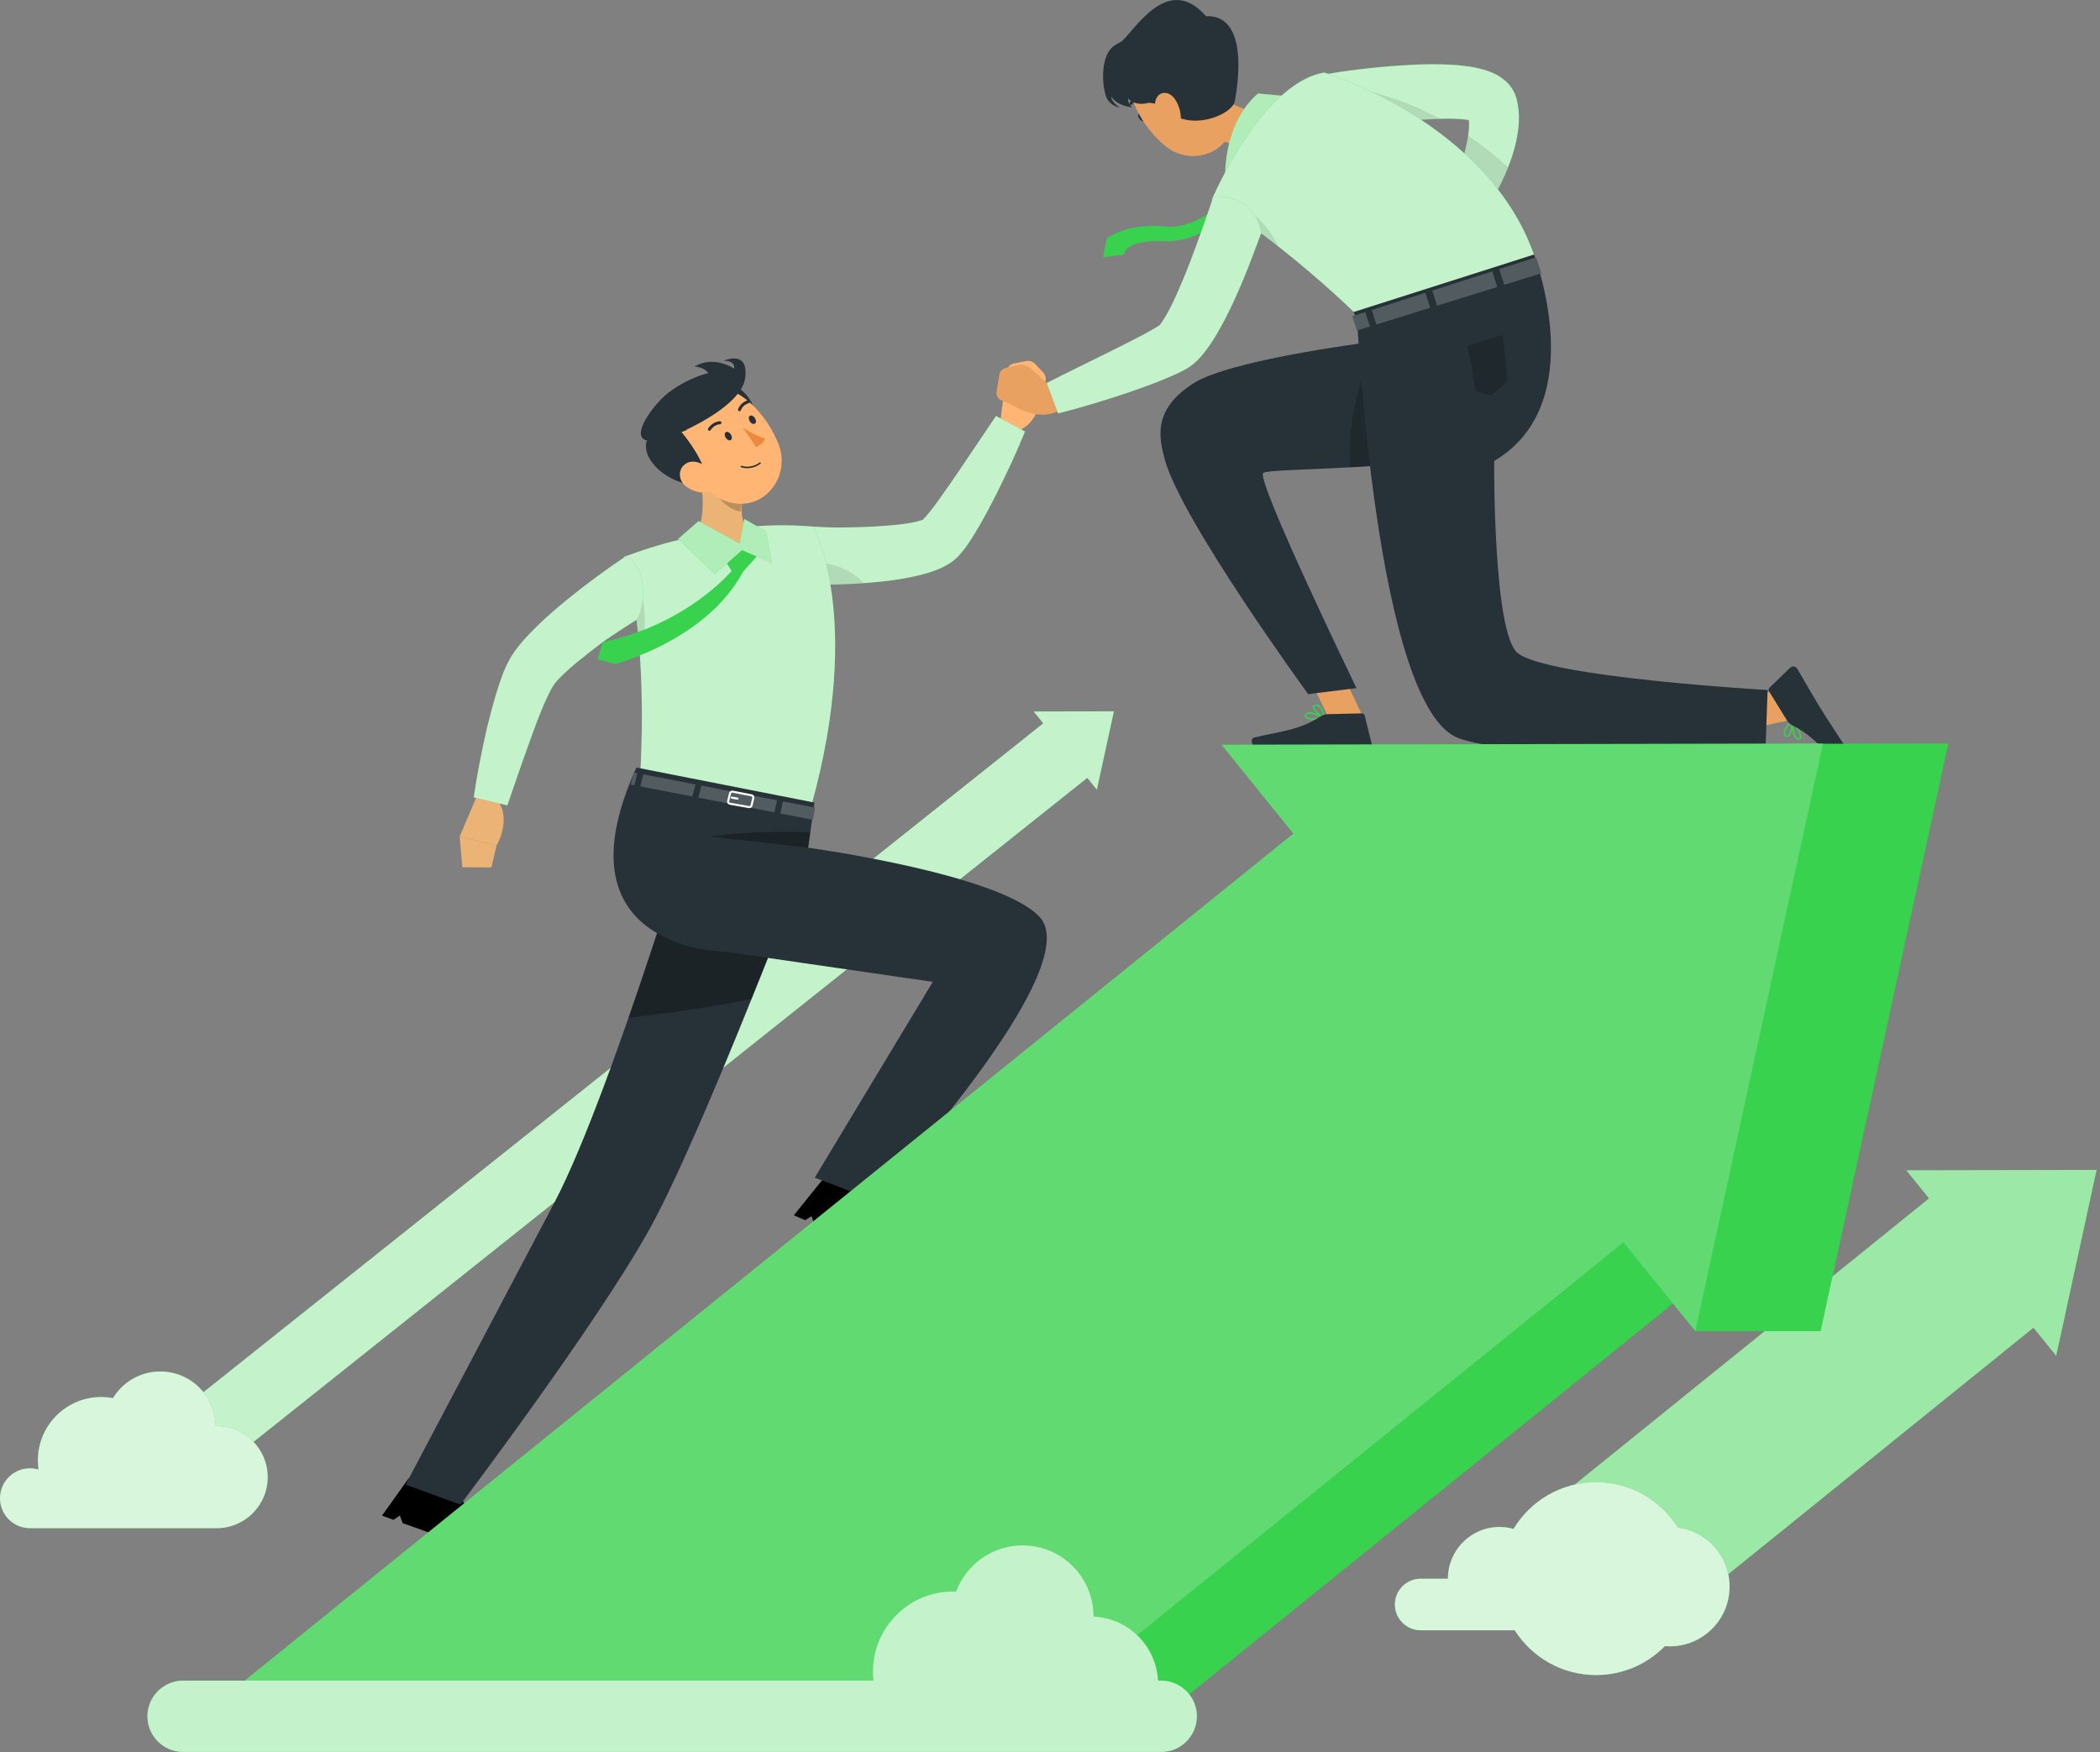 <svg width="604" height="504" viewBox="0 0 604 504" fill="none" xmlns="http://www.w3.org/2000/svg">
<rect x="0" y="0" width="604" height="504" fill="#808080" stroke="none"/>
<path d="M297.299 204.662L300.055 208.073L38.496 416.413L49.638 430.206L51.165 432.099L312.724 223.759L315.478 227.17L320.377 204.616L297.299 204.662Z" fill="#39D24E"/>
<path opacity="0.7" d="M297.299 204.662L300.055 208.073L38.496 416.413L49.638 430.206L51.165 432.099L312.724 223.759L315.478 227.17L320.377 204.616L297.299 204.662Z" fill="white"/>
<path d="M0 430.984C0 426.228 3.856 422.372 8.612 422.372C9.471 422.372 10.301 422.501 11.084 422.737C10.958 421.874 10.891 420.992 10.891 420.094C10.891 410.024 19.055 401.859 29.126 401.859C30.274 401.859 31.395 401.971 32.484 402.174C35.288 397.585 40.325 394.514 46.095 394.514C54.826 394.514 61.91 401.53 62.039 410.23C62.128 410.229 62.215 410.217 62.305 410.217C70.418 410.217 76.994 416.793 76.994 424.907C76.994 433.019 70.418 439.597 62.305 439.597H8.358L8.369 439.584C3.725 439.454 0 435.659 0 430.984Z" fill="#39D24E"/>
<path opacity="0.8" d="M0 430.984C0 426.228 3.856 422.372 8.612 422.372C9.471 422.372 10.301 422.501 11.084 422.737C10.958 421.874 10.891 420.992 10.891 420.094C10.891 410.024 19.055 401.859 29.126 401.859C30.274 401.859 31.395 401.971 32.484 402.174C35.288 397.585 40.325 394.514 46.095 394.514C54.826 394.514 61.91 401.53 62.039 410.23C62.128 410.229 62.215 410.217 62.305 410.217C70.418 410.217 76.994 416.793 76.994 424.907C76.994 433.019 70.418 439.597 62.305 439.597H8.358L8.369 439.584C3.725 439.454 0 435.659 0 430.984Z" fill="white"/>
<path d="M548.295 336.644L554.827 344.732L433.25 442.94L459.664 475.642L463.29 480.131L584.866 381.922L591.4 390.01L603.016 336.536L548.295 336.644Z" fill="#39D24E"/>
<path opacity="0.5" d="M548.295 336.644L554.827 344.732L433.25 442.94L459.664 475.642L463.29 480.131L584.866 381.922L591.4 390.01L603.016 336.536L548.295 336.644Z" fill="white"/>
<path d="M482.564 439.406C477.658 431.579 468.98 426.356 459.06 426.356C448.976 426.356 440.173 431.753 435.316 439.799C434.041 439.442 432.701 439.238 431.313 439.238C423.104 439.238 416.448 445.893 416.448 454.103C416.448 454.109 416.449 454.116 416.449 454.123H408.612C404.53 454.123 401.189 457.463 401.189 461.545C401.189 465.627 404.53 468.968 408.612 468.968H435.657C440.581 476.703 449.21 481.85 459.06 481.85C466.826 481.85 473.838 478.65 478.875 473.509C479.343 473.546 479.813 473.581 480.291 473.581C489.774 473.581 497.462 465.893 497.462 456.41C497.462 447.699 490.971 440.522 482.564 439.406Z" fill="#39D24E"/>
<path opacity="0.8" d="M482.564 439.406C477.658 431.579 468.98 426.356 459.06 426.356C448.976 426.356 440.173 431.753 435.316 439.799C434.041 439.442 432.701 439.238 431.313 439.238C423.104 439.238 416.448 445.893 416.448 454.103C416.448 454.109 416.449 454.116 416.449 454.123H408.612C404.53 454.123 401.189 457.463 401.189 461.545C401.189 465.627 404.53 468.968 408.612 468.968H435.657C440.581 476.703 449.21 481.85 459.06 481.85C466.826 481.85 473.838 478.65 478.875 473.509C479.343 473.546 479.813 473.581 480.291 473.581C489.774 473.581 497.462 465.893 497.462 456.41C497.462 447.699 490.971 440.522 482.564 439.406Z" fill="white"/>
<path d="M300.033 107.138L297.672 104.651C297.037 103.981 296.105 103.683 295.199 103.857L291.667 104.535C290.513 104.756 289.634 105.697 289.491 106.863L287.682 121.664L293.161 123.765C299.83 120.864 299.485 112.052 299.485 112.052L300.444 110.299C301.007 109.269 300.842 107.991 300.033 107.138Z" fill="#FFB573"/>
<path d="M233.932 151.493C233.932 151.493 239.177 151.81 242.254 151.735C245.355 151.692 248.443 151.637 251.478 151.463C254.5 151.27 257.504 151.057 260.259 150.675C261.625 150.484 262.951 150.238 263.996 149.953C264.486 149.812 264.959 149.663 265.177 149.575C265.529 149.413 265.139 149.698 265.337 149.587C265.85 149.151 266.844 147.967 267.713 146.868C268.611 145.729 269.514 144.5 270.409 143.251C272.205 140.746 273.988 138.142 275.768 135.524L286.464 119.653L294.822 124.104C293.594 127.161 292.261 130.107 290.926 133.089C289.544 136.038 288.136 138.979 286.683 141.92C285.208 144.849 283.675 147.761 282.01 150.675C281.167 152.133 280.301 153.592 279.348 155.082C278.355 156.603 277.443 158.024 275.719 159.904C274.79 160.938 273.089 162.19 271.992 162.731C270.784 163.39 269.745 163.801 268.717 164.19C266.706 164.915 264.885 165.373 263.092 165.775C259.521 166.57 256.12 167.044 252.732 167.368C245.948 168.041 239.437 168.293 232.637 168.141L233.932 151.493Z" fill="#39D24E"/>
<path opacity="0.7" d="M294.816 124.111C293.588 127.156 292.261 130.104 290.935 133.084C289.543 136.032 288.135 138.979 286.678 141.926C285.204 144.841 283.681 147.756 282.011 150.671C281.176 152.128 280.308 153.585 279.342 155.075C278.359 156.598 277.442 158.023 275.723 159.906C274.789 160.938 273.086 162.182 271.989 162.723C270.778 163.394 269.746 163.803 268.714 164.196C266.7 164.917 264.883 165.375 263.098 165.768C259.528 166.571 256.122 167.045 252.733 167.373C251.275 167.52 249.834 167.635 248.41 167.75C243.153 168.126 237.979 168.257 232.641 168.143L232.903 164.704L233.934 151.489C233.934 151.489 239.174 151.817 242.253 151.735C245.364 151.686 248.442 151.637 251.488 151.457C254.501 151.277 257.514 151.064 260.265 150.671C261.624 150.491 262.95 150.245 263.998 149.95C264.49 149.819 264.965 149.672 265.177 149.574C265.538 149.41 265.145 149.705 265.341 149.59C265.849 149.148 266.848 147.969 267.716 146.872C268.616 145.725 269.517 144.497 270.401 143.253C272.202 140.747 273.987 138.144 275.772 135.524L286.465 119.657L294.816 124.111Z" fill="white"/>
<path opacity="0.1" d="M248.41 167.75C243.153 168.126 237.979 168.257 232.641 168.143L232.903 164.704L234.18 161.691C234.18 161.691 242.76 161.576 248.41 167.75Z" fill="black"/>
<path d="M146.354 445.242C146.354 445.242 131.53 435.044 132.439 428.193C132.529 427.52 132.134 426.925 131.422 426.817L118.856 424.916C118.27 424.828 117.643 425.095 117.295 425.583L109.871 435.987L113.207 437.194L114.996 435.938L115.838 438.145C133.94 444.694 141.833 447.332 145.824 447.499C146.926 446.089 146.354 445.242 146.354 445.242Z" fill="black"/>
<path d="M229.841 252.62C229.841 252.62 229.088 254.585 227.761 257.991C226.337 261.676 224.241 267.047 221.719 273.433C220.032 277.69 218.166 282.406 216.152 287.368C206.9 310.358 194.946 338.801 187.037 353.162C171.89 380.639 132.427 432.825 132.427 432.825L116.658 427.062C116.658 427.062 145.052 373.319 159.38 346.088C163.752 337.786 168.779 325.57 173.757 312.241C176.132 305.904 178.49 299.305 180.766 292.772C181.797 289.824 182.813 286.877 183.795 283.978C186.399 276.315 188.838 268.93 190.984 262.347C191.246 261.528 191.508 260.71 191.77 259.924C192.637 257.222 193.456 254.667 194.193 252.309C197.271 242.615 199.187 236.229 199.253 235.984C199.269 235.984 199.269 235.984 199.269 235.984L213.335 243.647L229.841 252.62Z" fill="#263238"/>
<path opacity="0.3" d="M227.759 257.991C226.335 261.675 224.239 267.046 221.717 273.433C220.031 277.69 218.164 282.406 216.15 287.368C203.279 289.955 190.179 291.707 180.764 292.771C181.795 289.824 182.811 286.876 183.793 283.978C186.397 276.315 188.836 268.93 190.982 262.347C191.244 261.528 191.506 260.709 191.768 259.923C192.635 257.222 193.454 254.667 194.191 252.309C203.656 253.603 216.313 255.535 227.759 257.991Z" fill="black"/>
<path d="M179.445 160.212C179.445 160.225 179.457 160.237 179.457 160.248C181.726 167.866 183.058 176.718 183.801 185.446C184.374 192.235 184.592 198.921 184.621 204.917C184.644 210.959 184.463 216.307 184.266 220.403C184.002 225.662 183.691 228.903 183.691 228.903L233.443 231.459C248.372 177.358 233.936 151.491 233.936 151.491C233.936 151.491 227.736 150.865 220.595 151.185C219.675 151.213 218.74 151.285 217.782 151.358C211.697 151.866 202.003 153.79 195.53 155.252C194.196 155.545 192.856 155.893 191.548 156.246C185.047 158.02 179.445 160.212 179.445 160.212Z" fill="#39D24E"/>
<path opacity="0.7" d="M233.442 231.464L183.695 228.91C183.695 228.91 184.006 225.667 184.268 220.395C184.334 218.855 184.399 217.103 184.465 215.204C184.563 212.142 184.628 208.67 184.628 204.92C184.612 203.103 184.579 201.22 184.53 199.287C184.53 198.976 184.514 198.665 184.514 198.354C184.432 195.292 184.284 192.115 184.072 188.889C183.973 187.743 183.891 186.597 183.793 185.451C183.728 184.55 183.646 183.633 183.564 182.733C183.318 180.44 183.056 178.148 182.729 175.888C182.647 175.266 182.549 174.643 182.45 174.037C182.303 173.006 182.139 172.007 181.959 170.992C181.288 167.258 180.469 163.623 179.47 160.234C179.47 160.234 179.454 160.217 179.438 160.217C179.438 160.217 185.054 158.023 191.555 156.238C192.848 155.894 194.191 155.55 195.518 155.256C202.002 153.798 211.696 151.866 217.771 151.358C218.737 151.293 219.67 151.211 220.604 151.195C227.727 150.867 233.933 151.489 233.933 151.489C233.933 151.489 248.376 177.345 233.442 231.464Z" fill="white"/>
<path d="M264.211 360.93C264.211 360.93 249.998 349.897 251.3 343.109C251.427 342.443 251.069 341.827 250.365 341.678L237.93 339.058C237.348 338.935 236.708 339.166 236.333 339.633L228.324 349.594L231.584 350.991L233.445 349.841L234.159 352.093C251.855 359.672 259.582 362.757 263.558 363.155C264.732 361.808 264.211 360.93 264.211 360.93Z" fill="black"/>
<path d="M207.484 273.729C208.23 273.768 208.646 273.77 208.646 273.77L268.29 282.441L234.338 338.765L251.339 345.236C251.339 345.236 312.815 278.953 299.081 263.839C287.786 251.409 232.44 243.847 232.44 243.847L234.256 230.873L183.064 220.794C161.179 268.699 200.157 273.28 207.484 273.729Z" fill="#263238"/>
<path d="M182.455 225.887L181.369 225.677L182.361 222.227L183.328 222.414L182.455 225.887Z" fill="#263238"/>
<path d="M222.725 233.68L200.869 229.45L201.722 225.98L223.488 230.202L222.725 233.68Z" fill="#263238"/>
<path d="M225.174 230.529L234.414 232.32L233.798 235.823L224.443 234.012L225.174 230.529Z" fill="#263238"/>
<path d="M185.014 222.741L200.041 225.656L199.154 229.119L184.176 226.221L185.014 222.741Z" fill="#263238"/>
<g opacity="0.2">
<path d="M182.455 225.887L181.369 225.677L182.361 222.227L183.328 222.414L182.455 225.887Z" fill="white"/>
<path d="M222.725 233.68L200.869 229.45L201.722 225.98L223.488 230.202L222.725 233.68Z" fill="white"/>
<path d="M225.174 230.529L234.414 232.32L233.798 235.823L224.443 234.012L225.174 230.529Z" fill="white"/>
<path d="M185.014 222.741L200.041 225.656L199.154 229.119L184.176 226.221L185.014 222.741Z" fill="white"/>
</g>
<path d="M216.658 229.563L216.165 231.675C216.087 232.011 215.759 232.227 215.42 232.167L209.948 231.196C209.578 231.13 209.34 230.763 209.432 230.4L209.98 228.207C210.064 227.873 210.395 227.662 210.734 227.727L216.149 228.777C216.511 228.849 216.743 229.204 216.658 229.563Z" stroke="white" stroke-width="0.589" stroke-miterlimit="10"/>
<path d="M212.127 229.735L210.457 229.442" stroke="white" stroke-width="0.589" stroke-miterlimit="10" stroke-linecap="round" stroke-linejoin="round"/>
<path d="M200.684 132.679L213.68 143.451C212.409 148.724 214.615 153.585 217.176 154.486C217.176 154.486 219.073 159.007 215.42 159.768C208.014 161.312 199.564 154.139 199.564 154.139C203.481 149.927 202.065 139.409 200.684 132.679Z" fill="#EBB376"/>
<path opacity="0.2" d="M205.98 137.074L213.672 143.444C213.367 144.692 213.131 145.956 213.053 147.183C210.167 146.819 206.183 143.731 205.854 140.724C205.689 139.223 205.74 137.779 205.98 137.074Z" fill="black"/>
<path d="M212.158 111.396C215.302 113.356 219.563 119.265 214.278 120.687C208.993 122.106 206.753 108.027 212.158 111.396Z" fill="#263238"/>
<path d="M195.929 131.592C201.427 138.843 204.278 143.372 210.664 144.669C220.27 146.623 227.255 136.839 224.025 128.067C221.117 120.169 212.615 109.638 203.243 111.636C194.008 113.608 190.43 124.341 195.929 131.592Z" fill="#FFB573"/>
<path d="M197.551 123.698L190.947 115.992C190.947 115.992 182.223 122.411 186.184 126.297C183.57 132.442 193.949 141.019 203.02 139.257C204.072 133.714 195.991 124.248 195.991 124.248C196.49 124.097 197.016 123.906 197.551 123.698Z" fill="#263238"/>
<path d="M197.204 139.837C199.104 141.381 201.538 141.892 203.535 141.638C206.536 141.257 206.885 138.265 205.085 136.027C203.466 134.011 199.952 131.781 197.402 133.29C194.892 134.781 195.031 138.072 197.204 139.837Z" fill="#FFB573"/>
<path d="M208.752 125.945C209.161 126.56 209.819 126.839 210.219 126.567C210.62 126.295 210.612 125.575 210.202 124.959C209.793 124.343 209.135 124.065 208.735 124.337C208.334 124.608 208.342 125.327 208.752 125.945Z" fill="#263238"/>
<path d="M215.678 121.233C216.087 121.849 216.746 122.127 217.145 121.856C217.546 121.584 217.538 120.863 217.129 120.248C216.719 119.632 216.061 119.354 215.662 119.625C215.261 119.897 215.267 120.618 215.678 121.233Z" fill="#263238"/>
<path d="M213.68 123.038C213.68 123.038 217.385 125.488 220.04 126.097C219.611 127.787 217.457 128.573 217.457 128.573L213.68 123.038Z" fill="#ED893E"/>
<path d="M217.929 133.912C218.199 133.766 218.471 133.596 218.746 133.394C218.842 133.324 218.865 133.186 218.795 133.09C218.725 132.992 218.587 132.972 218.494 133.041C215.861 134.955 213.319 134.005 213.295 133.995C213.183 133.951 213.057 134.01 213.015 134.121C212.972 134.234 213.026 134.361 213.137 134.405C213.239 134.444 215.432 135.263 217.929 133.912Z" fill="#263238"/>
<path d="M204.012 123.921C204.163 123.929 204.315 123.857 204.403 123.719C205.456 122.08 207.058 122.039 207.074 122.039C207.315 122.036 207.508 121.838 207.508 121.599C207.506 121.36 207.31 121.166 207.071 121.17C206.986 121.17 204.978 121.22 203.671 123.256C203.54 123.459 203.599 123.727 203.801 123.857C203.866 123.896 203.938 123.917 204.012 123.921Z" fill="#263238"/>
<path d="M215.758 115.643C215.783 115.564 215.786 115.478 215.762 115.391C215.696 115.158 215.456 115.022 215.226 115.086C212.914 115.727 212.315 117.636 212.277 117.718C212.207 117.947 212.334 118.193 212.564 118.266C212.791 118.338 213.034 118.214 213.106 117.986C213.127 117.906 213.607 116.442 215.464 115.928C215.609 115.887 215.716 115.776 215.758 115.643Z" fill="#263238"/>
<path d="M195.991 124.246C195.991 124.246 213.28 116.983 214.339 108.69C215.399 100.398 208.094 103.796 208.094 103.796C208.094 103.796 211.475 103.565 211.145 106.028C211.145 106.028 205.305 102.044 199.741 105.468C199.741 105.468 202.341 105.417 203.71 107.346C203.71 107.346 198.426 108.378 192.497 112.773C186.569 117.168 175.921 132.902 195.991 124.246Z" fill="#263238"/>
<path opacity="0.3" d="M232.443 243.847L204.264 240.611C204.264 240.611 215.42 238.779 233.062 239.425L232.443 243.847Z" fill="black"/>
<path opacity="0.1" d="M184.072 188.889C183.974 187.743 183.892 186.597 183.794 185.451C183.728 184.55 183.647 183.633 183.565 182.732C183.319 180.44 183.057 178.147 182.73 175.888C182.648 175.266 182.549 174.643 182.451 174.037C183.204 173.432 184.04 172.875 184.924 172.384C184.924 172.384 186.529 180.653 184.072 188.889Z" fill="black"/>
<path d="M137.111 229.119L132.215 240.611L142.818 243.233C142.818 243.233 147.37 235.681 142.926 229.922L137.111 229.119Z" fill="#EBB376"/>
<path d="M132.976 249.47L141.347 249.532L142.816 243.232L132.213 240.611L132.976 249.47Z" fill="#EBB376"/>
<path d="M184.789 168.166C185.518 175.372 183.058 178.302 183.058 178.302C183.058 178.302 176.079 182.687 173.051 184.934C170.477 186.874 167.954 188.844 165.562 190.817C164.379 191.809 163.238 192.813 162.192 193.807C161.157 194.79 160.187 195.813 159.575 196.605C159.301 196.922 159.026 197.436 158.733 197.894C158.435 198.376 158.124 199.096 157.802 199.679C157.161 201 156.526 202.397 155.923 203.864C154.713 206.789 153.569 209.84 152.48 212.934C150.212 219.09 148.099 225.437 145.925 231.677L136.254 229.378C137.238 222.584 138.566 215.962 140.099 209.255C140.908 205.919 141.803 202.579 142.832 199.181C143.343 197.486 143.924 195.759 144.579 193.987C144.97 193.055 145.285 192.215 145.774 191.218C146.29 190.208 146.765 189.219 147.476 188.172C148.786 186.214 150.071 184.737 151.365 183.312C152.658 181.904 153.957 180.606 155.265 179.353C157.869 176.853 160.541 174.575 163.248 172.382C168.668 167.976 174.111 163.951 179.942 160.062C179.942 160.062 184.129 161.644 184.789 168.166Z" fill="#39D24E"/>
<path opacity="0.7" d="M184.789 168.166C185.518 175.372 183.058 178.302 183.058 178.302C183.058 178.302 176.079 182.687 173.051 184.934C170.477 186.874 167.954 188.844 165.562 190.817C164.379 191.809 163.238 192.813 162.192 193.807C161.157 194.79 160.187 195.813 159.575 196.605C159.301 196.922 159.026 197.436 158.733 197.894C158.435 198.376 158.124 199.096 157.802 199.679C157.161 201 156.526 202.397 155.923 203.864C154.713 206.789 153.569 209.84 152.48 212.934C150.212 219.09 148.099 225.437 145.925 231.677L136.254 229.378C137.238 222.584 138.566 215.962 140.099 209.255C140.908 205.919 141.803 202.579 142.832 199.181C143.343 197.486 143.924 195.759 144.579 193.987C144.97 193.055 145.285 192.215 145.774 191.218C146.29 190.208 146.765 189.219 147.476 188.172C148.786 186.214 150.071 184.737 151.365 183.312C152.658 181.904 153.957 180.606 155.265 179.353C157.869 176.853 160.541 174.575 163.248 172.382C168.668 167.976 174.111 163.951 179.942 160.062C179.942 160.062 184.129 161.644 184.789 168.166Z" fill="white"/>
<path d="M206.775 158.504L210.417 164.224C210.417 164.224 197.721 179.61 173.426 184.686L171.805 189.631L176.971 190.984C176.971 190.984 203.212 184.193 213.682 164.511L219.09 158.486L212.716 156.346L206.775 158.504Z" fill="#39D24E"/>
<path d="M195.01 155.059L200.926 149.883L212.714 156.348L214.077 149.279L220.301 152.86L222.082 162.002L213.397 158.244L205.624 165.175L195.01 155.059Z" fill="#39D24E"/>
<path opacity="0.6" d="M195.01 155.059L200.926 149.883L212.714 156.348L214.077 149.279L220.301 152.86L222.082 162.002L213.397 158.244L205.624 165.175L195.01 155.059Z" fill="white"/>
<path d="M357.425 52.643C357.425 52.643 346.414 66.301 335.24 65.166C324.066 64.033 318.354 68.567 318.354 68.567L317.264 74.018L323.255 73.209C323.255 73.209 323.255 68.89 334.916 69.376C346.576 69.862 355.32 59.838 358.721 55.294L357.425 52.643Z" fill="#39D24E"/>
<path d="M436.523 29.941L436.291 28.867C436.173 28.441 436.237 28.385 435.834 27.324C435.194 25.664 434.116 24.297 433.165 23.44C431.193 21.678 429.571 21.056 428.156 20.497C425.354 19.505 423.122 19.192 420.913 18.922C418.725 18.673 416.652 18.565 414.611 18.511C410.535 18.393 406.607 18.596 402.713 18.84C394.903 19.356 387.392 20.278 379.67 21.613L382.48 37.745C389.541 36.62 396.903 35.59 404.027 34.852C407.6 34.488 411.162 34.266 414.579 34.156C416.282 34.112 417.959 34.118 419.503 34.213C420.589 34.277 421.663 34.4 422.469 34.539C422.52 35.094 422.541 35.702 422.521 36.347C422.418 39.13 421.72 42.389 420.769 45.636C418.847 52.158 415.832 58.932 412.711 65.261L420.481 70.444C425.446 64.166 429.531 57.644 432.914 50.141C434.53 46.358 435.96 42.366 436.608 37.681C436.921 35.333 437.033 32.774 436.523 29.941Z" fill="#39D24E"/>
<path opacity="0.7" d="M436.607 37.684C436.083 41.549 435.002 44.955 433.742 48.148C433.48 48.819 433.201 49.491 432.923 50.146C429.533 57.645 425.44 64.163 420.478 70.434L412.716 65.26C415.828 58.923 418.84 52.16 420.773 45.626C421.428 43.383 421.968 41.123 422.263 39.027C422.41 38.094 422.492 37.193 422.525 36.342C422.541 35.703 422.525 35.097 422.476 34.541C421.673 34.393 420.593 34.279 419.512 34.213C417.956 34.115 416.286 34.115 414.583 34.148C414.452 34.148 414.337 34.164 414.206 34.164C410.899 34.279 407.476 34.508 404.021 34.852C397.111 35.572 390.004 36.555 383.143 37.652C382.914 37.684 382.701 37.717 382.488 37.75L379.672 21.605C387.401 20.278 394.9 19.361 402.711 18.837C406.608 18.591 410.538 18.395 414.616 18.51C416.663 18.559 418.726 18.673 420.92 18.919C423.131 19.197 425.358 19.509 428.158 20.491C429.566 21.048 431.187 21.67 433.168 23.438C434.118 24.29 435.199 25.665 435.838 27.319C436.231 28.384 436.181 28.433 436.296 28.858L436.525 29.939C437.033 32.772 436.918 35.327 436.607 37.684Z" fill="white"/>
<path opacity="0.1" d="M414.206 34.164C410.898 34.278 407.476 34.508 404.02 34.852C397.11 35.572 390.004 36.554 383.143 37.652C385.648 31.495 388.219 25.272 388.219 25.272C388.219 25.272 399.681 26.369 414.206 34.164Z" fill="black"/>
<path opacity="0.1" d="M433.742 48.148C433.48 48.819 433.202 49.491 432.923 50.146C429.534 57.645 425.44 64.163 420.478 70.434L412.717 65.26C415.828 58.923 418.841 52.16 420.773 45.626C421.428 43.383 421.969 41.123 422.263 39.027C426.046 41.565 429.91 44.578 433.742 48.148Z" fill="black"/>
<path d="M329.087 33.184C329.534 33.751 329.596 34.447 329.226 34.738C328.856 35.032 328.193 34.809 327.746 34.242C327.299 33.676 327.237 32.98 327.607 32.688C327.977 32.397 328.64 32.618 329.087 33.184Z" fill="#263238"/>
<path d="M328.676 28.403C328.742 28.324 328.781 28.221 328.776 28.11C328.766 27.876 328.568 27.696 328.334 27.706C325.992 27.809 324.98 29.48 324.936 29.554C324.817 29.756 324.884 30.016 325.085 30.134C325.287 30.252 325.547 30.183 325.665 29.986C325.698 29.931 326.503 28.636 328.372 28.552C328.494 28.547 328.603 28.49 328.676 28.403Z" fill="#263238"/>
<path d="M345.393 24.424C350.803 28.323 361.163 34.493 367.042 32.154C367.042 32.154 372.326 36.553 367.25 47.601C361.668 59.749 358.551 50.635 358.551 50.635C360.015 43.278 355.018 41.187 349.866 40.219L345.393 24.424Z" fill="#E9A161"/>
<path d="M347.021 17.068C352.088 24.358 355.422 28.368 354.729 34.71C353.688 44.252 342.59 47.846 335.448 42.217C329.019 37.149 321.816 26.078 326.435 17.934C330.987 9.912 341.955 9.776 347.021 17.068Z" fill="#E9A161"/>
<path d="M355.16 29.101C354.4 33.232 340.495 38.885 334.184 29.977C334.184 29.977 326.265 29.913 321.502 25.14C316.738 20.366 317.76 15.188 322.029 12.372C325.792 9.89 335.519 -8.398 346.847 4.653C359.144 4.152 356.108 23.944 355.16 29.101Z" fill="#263238"/>
<path d="M331.665 10.404C331.665 10.404 324.362 10.05 320.152 13.397C315.942 16.744 317.129 27.011 318.749 28.95C320.368 30.887 322.096 30.887 322.096 30.887C322.096 30.887 319.613 29.6 319.613 27.705C319.613 27.705 320.693 30.238 325.659 30.887C325.659 30.887 324.243 29.755 324.465 28.324C324.465 28.324 327.156 31.807 333.372 28.324C339.584 24.841 331.665 10.404 331.665 10.404Z" fill="#263238"/>
<path d="M337.878 28.442C339.221 30.341 339.745 32.719 339.624 34.645C339.444 37.54 337.02 37.767 335.114 35.942C333.4 34.298 331.426 30.81 332.546 28.395C333.653 26.015 336.344 26.271 337.878 28.442Z" fill="#E9A161"/>
<path d="M352.417 52.642C352.417 52.642 351.056 36.156 361.821 26.898L374.639 28.072C374.639 28.072 367.252 46.099 352.417 52.642Z" fill="#39D24E"/>
<path opacity="0.6" d="M352.417 52.642C352.417 52.642 351.056 36.156 361.821 26.898L374.639 28.072C374.639 28.072 367.252 46.099 352.417 52.642Z" fill="white"/>
<path d="M389.374 89.724C389.374 89.724 369.988 70.689 348.559 57.365C348.559 57.365 362.836 23.852 380.909 20.861C380.909 20.861 427.633 34.971 441.189 73.21L389.374 89.724Z" fill="#39D24E"/>
<path d="M391.838 205.831L383.472 209.379L374.42 190.363L382.784 186.813L391.838 205.831Z" fill="#E9A161"/>
<path d="M441.189 73.209L436.253 125.553C433.542 127.561 429.22 129.121 424.005 130.338C413.792 132.715 400.165 133.794 388.396 134.425C375.178 135.145 364.323 135.283 363.343 136.043C361.044 137.831 390.147 197.94 390.147 197.94L376.256 199.67C376.256 199.67 339.75 149.603 335.024 132.208C333.283 125.787 331.53 117.745 343.319 110.231C353.698 103.616 392.346 98.651 392.346 98.651L389.372 89.722L441.189 73.209Z" fill="#263238"/>
<path opacity="0.2" d="M424.006 130.338C413.793 132.716 400.166 133.795 388.397 134.425C386.804 115.109 396.524 96.575 396.524 96.575L410.346 93.028L424.006 130.338Z" fill="black"/>
<path d="M513.646 198.122L515.126 207.087L494.51 211.406L493.031 202.441L513.646 198.122Z" fill="#E9A161"/>
<path d="M515.567 207.416C515.507 207.35 515.412 207.329 515.328 207.363C515.245 207.398 515.192 207.48 515.195 207.57C515.2 207.725 515.325 211.379 516.468 212.449C516.702 212.669 516.967 212.775 517.254 212.766C517.766 212.749 517.978 212.497 518.064 212.287C518.312 211.691 517.858 210.648 517.247 209.654C516.676 208.731 515.97 207.848 515.567 207.416ZM515.662 208.177C516.751 209.491 517.945 211.454 517.666 212.122C517.63 212.209 517.547 212.325 517.239 212.336C517.069 212.341 516.912 212.276 516.761 212.135C516.668 212.047 516.581 211.935 516.501 211.806C515.944 210.902 515.736 209.122 515.662 208.177Z" fill="#39D24E"/>
<path d="M515.491 207.363C515.421 207.334 515.339 207.344 515.278 207.39C515.195 207.453 513.24 208.945 513.038 210.427C512.978 210.879 513.081 211.285 513.349 211.637C513.711 212.109 514.055 212.097 514.283 212.004C515.244 211.606 515.779 208.726 515.622 207.534C515.617 207.503 515.607 207.475 515.593 207.449C515.568 207.413 515.534 207.381 515.491 207.363ZM513.464 210.486C513.597 209.513 514.674 208.469 515.221 207.996C515.236 209.301 514.694 211.367 514.117 211.606C514.07 211.626 513.927 211.685 513.692 211.375C513.665 211.341 513.641 211.305 513.618 211.269C513.476 211.036 513.425 210.779 513.464 210.486Z" fill="#39D24E"/>
<path d="M514.005 207.293L508.801 198.844C508.607 198.528 508.657 198.118 508.924 197.86L514.86 192.096C515.476 191.498 516.484 191.624 516.922 192.361C518.747 195.441 521.281 199.956 523.64 203.786C526.399 208.266 529.026 211.983 532.262 217.236C534.218 220.413 531.549 223.272 530.441 222.12C525.389 216.884 522.203 212.029 515.757 208.785C515.057 208.433 514.418 207.961 514.005 207.293Z" fill="#263238"/>
<path d="M441.19 73.209C441.19 73.209 457.835 116 429.752 132.604C429.752 132.604 429.395 182.048 436.493 187.843C445.131 194.894 508.394 198.482 508.394 198.482L507.844 214.192C507.844 214.192 440.117 219.734 419.613 212.379C395.602 203.764 390.256 90.467 390.256 90.467L441.19 73.209Z" fill="#263238"/>
<path opacity="0.2" d="M421.945 99.478L432.055 96.419C432.055 96.419 433.445 105.117 433.426 109.773L428.738 113.799L424.302 112.386C424.302 112.386 423.09 103.089 421.945 99.478Z" fill="black"/>
<path d="M392.707 89.758L394.016 93.917L390.278 95.076L388.961 90.953L392.707 89.758Z" fill="#263238"/>
<path d="M409.959 84.223L411.367 88.538L395.885 93.337L394.518 89.171L409.959 84.223Z" fill="#263238"/>
<path d="M429.229 78.048L430.634 82.563L413.327 87.924L411.953 83.584L429.229 78.048Z" fill="#263238"/>
<path d="M443.308 78.626L432.65 81.93L432.639 81.932L431.209 77.409L441.789 74.018L443.308 78.626Z" fill="#263238"/>
<g opacity="0.2">
<path d="M392.707 89.758L394.016 93.917L390.278 95.076L388.961 90.953L392.707 89.758Z" fill="white"/>
<path d="M409.959 84.223L411.367 88.538L395.885 93.337L394.518 89.171L409.959 84.223Z" fill="white"/>
<path d="M429.229 78.048L430.634 82.563L413.327 87.924L411.953 83.584L429.229 78.048Z" fill="white"/>
<path d="M443.308 78.626L432.65 81.93L432.639 81.932L431.209 77.409L441.789 74.018L443.308 78.626Z" fill="white"/>
</g>
<path d="M380.904 206.723C380.99 206.703 381.058 206.631 381.069 206.543C381.082 206.454 381.038 206.368 380.959 206.323C380.823 206.25 377.606 204.516 376.103 204.963C375.795 205.054 375.569 205.23 375.433 205.482C375.189 205.932 375.3 206.243 375.438 206.423C375.827 206.938 376.957 207.072 378.123 207.044C379.211 207.019 380.327 206.852 380.904 206.723ZM380.198 206.422C378.515 206.7 376.219 206.741 375.782 206.165C375.724 206.089 375.667 205.958 375.813 205.688C375.895 205.537 376.029 205.436 376.227 205.377C376.351 205.341 376.491 205.321 376.641 205.318C377.702 205.292 379.345 206.009 380.198 206.422Z" fill="#39D24E"/>
<path d="M380.988 206.686C381.049 206.64 381.081 206.564 381.072 206.489C381.058 206.386 380.755 203.944 379.578 203.022C379.218 202.741 378.817 202.626 378.376 202.682C377.787 202.756 377.623 203.06 377.589 203.303C377.446 204.334 379.665 206.247 380.773 206.713C380.801 206.725 380.832 206.731 380.862 206.73C380.906 206.728 380.95 206.713 380.988 206.686ZM379.313 203.361C380.087 203.966 380.444 205.423 380.579 206.134C379.444 205.489 377.932 203.979 378.018 203.36C378.024 203.309 378.045 203.157 378.432 203.108C378.474 203.103 378.519 203.099 378.561 203.098C378.831 203.093 379.08 203.178 379.313 203.361Z" fill="#39D24E"/>
<path d="M381.797 205.439L391.717 205.205C392.088 205.197 392.416 205.446 392.504 205.808L394.49 213.84C394.697 214.672 394.079 215.48 393.221 215.487C389.642 215.512 384.466 215.423 379.968 215.53C374.708 215.654 370.172 216.049 364.005 216.194C360.277 216.283 359.152 212.536 360.704 212.158C367.775 210.435 373.573 210.131 379.624 206.199C380.284 205.772 381.014 205.457 381.797 205.439Z" fill="#263238"/>
<path opacity="0.7" d="M441.191 73.218L389.381 89.724C389.381 89.724 380.244 80.767 367.586 70.827C365.179 68.944 362.657 67.028 360.037 65.129C356.353 62.443 352.489 59.807 348.559 57.367C348.559 57.367 362.837 23.848 380.915 20.867C380.915 20.867 427.633 34.966 441.191 73.218Z" fill="white"/>
<path opacity="0.1" d="M367.586 70.827C365.179 68.944 362.657 67.028 360.037 65.129L361.052 62.066C361.052 62.066 365.408 65.734 367.586 70.827Z" fill="black"/>
<path d="M292.724 105.017L289.153 105.869C288.262 106.082 287.586 106.809 287.44 107.713L286.633 112.686C286.463 113.735 287.044 114.762 288.031 115.157L290.642 116.198C290.642 116.198 298.177 121.635 304.549 118.124L301.796 110.835L296.409 105.961C295.412 105.058 294.033 104.706 292.724 105.017Z" fill="#E9A161"/>
<path d="M357.75 58.688C362.328 61.436 362.728 67.101 362.728 67.101C362.728 67.101 359.13 76.862 357.042 81.719C355.624 85.015 354.152 88.323 352.439 91.613C350.669 94.93 348.968 98.182 346.078 101.775L345.515 102.455L344.843 103.177C344.439 103.632 343.839 104.174 343.256 104.677C343.009 104.909 342.556 105.227 342.174 105.494C341.802 105.749 341.285 106.093 341.134 106.15L339.749 106.869C337.946 107.778 336.258 108.487 334.563 109.185C331.198 110.563 327.867 111.762 324.527 112.91C317.826 115.152 311.16 117.2 304.317 118.924L301.068 110.167C307.207 107.022 313.464 104.043 319.572 100.973C322.631 99.456 325.676 97.93 328.601 96.391C330.042 95.613 331.478 94.817 332.718 94.064L333.599 93.507C333.836 93.371 333.654 93.435 333.638 93.445C333.602 93.45 333.525 93.545 333.579 93.465C333.63 93.376 333.684 93.349 333.833 93.134L334.029 92.888L334.265 92.543C335.59 90.617 337.091 87.671 338.387 84.783C339.685 81.827 340.984 78.778 342.179 75.652C344.557 69.427 346.841 62.934 348.97 56.644C348.966 56.646 352.891 55.773 357.75 58.688Z" fill="#39D24E"/>
<path opacity="0.7" d="M357.75 58.688C362.328 61.436 362.728 67.101 362.728 67.101C362.728 67.101 359.13 76.862 357.042 81.719C355.624 85.015 354.152 88.323 352.439 91.613C350.669 94.93 348.968 98.182 346.078 101.775L345.515 102.455L344.843 103.177C344.439 103.632 343.839 104.174 343.256 104.677C343.009 104.909 342.556 105.227 342.174 105.494C341.802 105.749 341.285 106.093 341.134 106.15L339.749 106.869C337.946 107.778 336.258 108.487 334.563 109.185C331.198 110.563 327.867 111.762 324.527 112.91C317.826 115.152 311.16 117.2 304.317 118.924L301.068 110.167C307.207 107.022 313.464 104.043 319.572 100.973C322.631 99.456 325.676 97.93 328.601 96.391C330.042 95.613 331.478 94.817 332.718 94.064L333.599 93.507C333.836 93.371 333.654 93.435 333.638 93.445C333.602 93.45 333.525 93.545 333.579 93.465C333.63 93.376 333.684 93.349 333.833 93.134L334.029 92.888L334.265 92.543C335.59 90.617 337.091 87.671 338.387 84.783C339.685 81.827 340.984 78.778 342.179 75.652C344.557 69.427 346.841 62.934 348.97 56.644C348.966 56.646 352.891 55.773 357.75 58.688Z" fill="white"/>
<path d="M58.285 493.198H334.828L481.182 374.976L487.599 382.921H523.646L560.369 213.882L524.306 213.954L524.323 213.882L351.339 214.226L371.991 239.791L58.285 493.198Z" fill="#39D24E"/>
<path opacity="0.2" d="M58.285 493.198H298.782L466.949 357.357L487.599 382.921L524.323 213.882L351.339 214.226L371.991 239.791L58.285 493.198Z" fill="white"/>
<path d="M52.655 483.442H251.214C251.121 482.602 251.065 481.749 251.065 480.884C251.065 468.134 261.401 457.8 274.149 457.8C274.432 457.8 274.707 457.833 274.989 457.843C277.882 450.08 285.339 444.54 294.11 444.54C305.389 444.54 314.532 453.684 314.532 464.963C314.532 464.979 314.531 464.994 314.531 465.009C324.531 465.475 332.543 473.455 333.064 483.442H333.992C339.637 483.442 344.256 488.059 344.256 493.705C344.256 499.35 339.638 503.968 333.992 503.968H52.655C47.01 503.968 42.393 499.35 42.393 493.705C42.393 488.059 47.01 483.442 52.655 483.442Z" fill="#39D24E"/>
<path opacity="0.7" d="M52.655 483.442H251.214C251.121 482.602 251.065 481.749 251.065 480.884C251.065 468.134 261.401 457.8 274.149 457.8C274.432 457.8 274.707 457.833 274.989 457.843C277.882 450.08 285.339 444.54 294.11 444.54C305.389 444.54 314.532 453.684 314.532 464.963C314.532 464.979 314.531 464.994 314.531 465.009C324.531 465.475 332.543 473.455 333.064 483.442H333.992C339.637 483.442 344.256 488.059 344.256 493.705C344.256 499.35 339.638 503.968 333.992 503.968H52.655C47.01 503.968 42.393 499.35 42.393 493.705C42.393 488.059 47.01 483.442 52.655 483.442Z" fill="white"/>
</svg>
